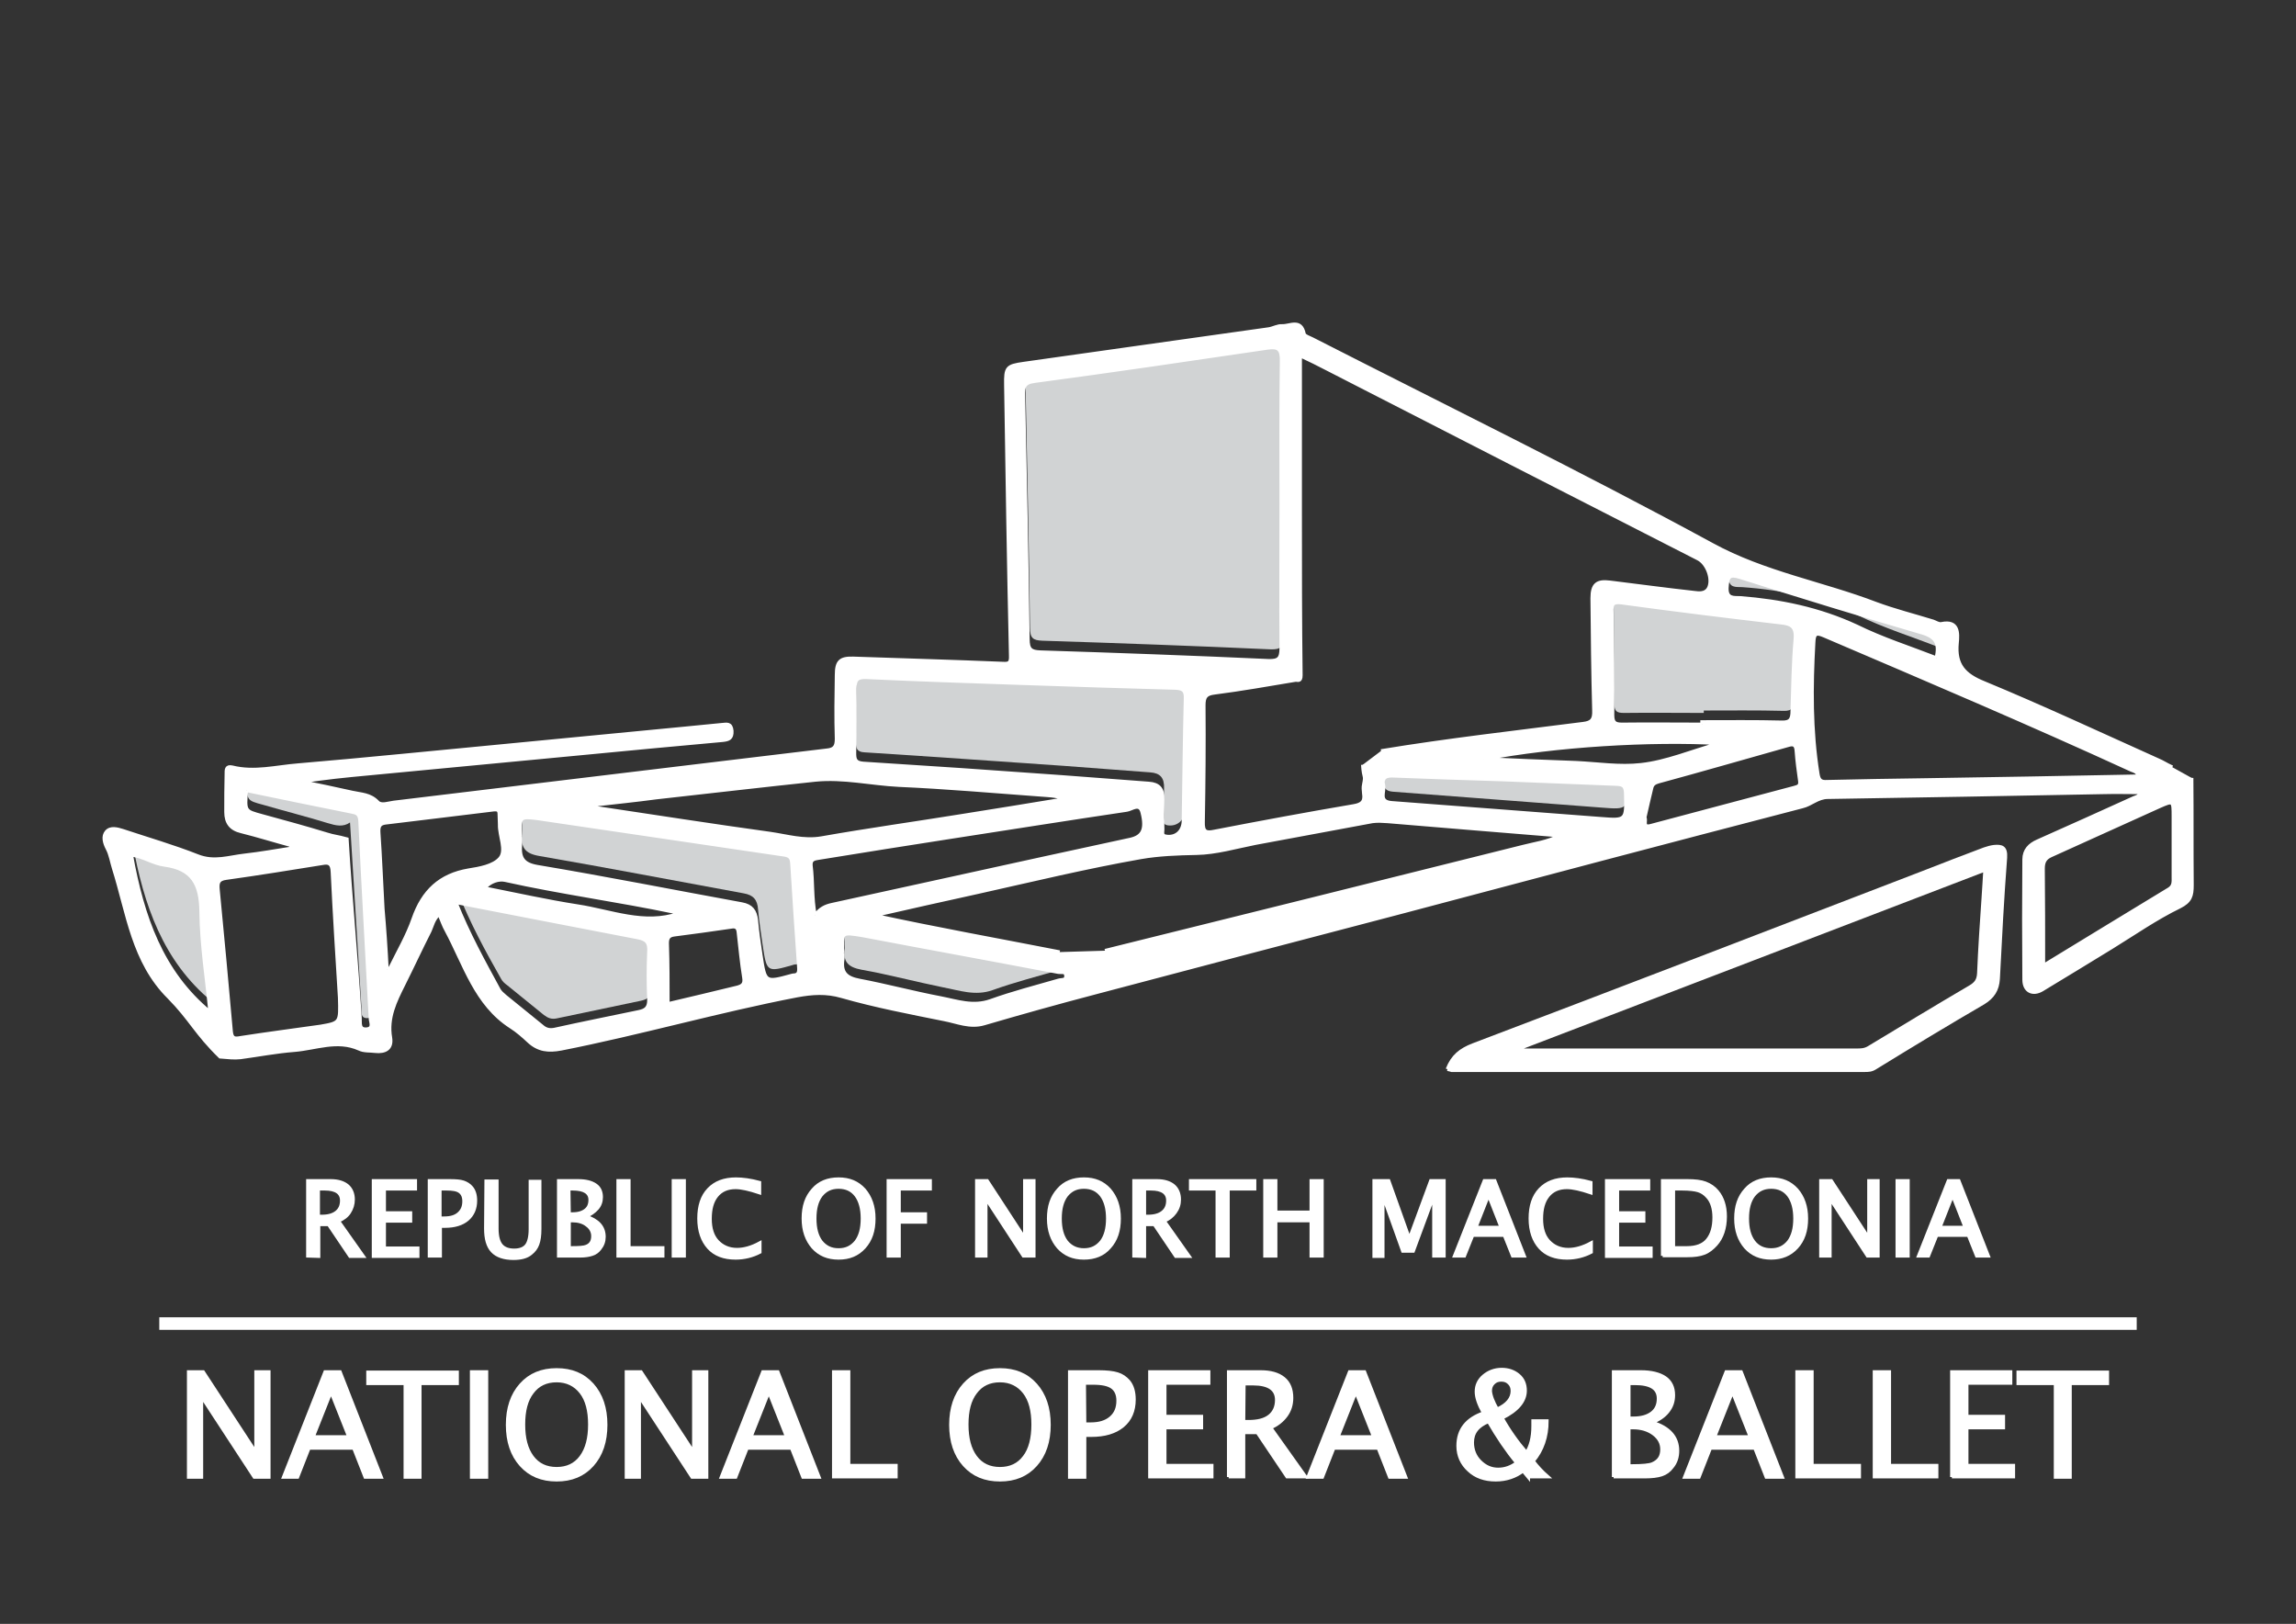 <svg version="1.1" id="Layer_1" xmlns="http://www.w3.org/2000/svg" xmlns:xlink="http://www.w3.org/1999/xlink" x="0px" y="0px" width="664.5px" height="469.9px" viewBox="0 0 664.5 469.9" style="enable-background:new 0 0 664.5 469.9;" xml:space="preserve">
<rect x="0" y="0" width="664.5" height="469.9" fill="#333333" stroke="none"/>
<style type="text/css">

.st0{fill:#FFFFFF;stroke:#FFFFFF;stroke-width:3.635;stroke-miterlimit:10;}
	.st1{fill:#FFFFFF;}
	.st2{fill:#D1D3D4;}
	.st3{fill:#D1D3D4;}

</style>
<g id="Layer_1_1_">
	<g>
		<g id="shape">
			<g id="back">
				<path class="st3" d="M371.3,142.6c0,13.9-0.1,27.7,0.1,41.6c0,3-0.7,3.8-3.7,3.7c-22-1-44-1.8-66-2.5c-2.8-0.1-3.6-0.8-3.6-3.8
					c-0.3-23.4-0.8-46.9-1.3-70.3c-0.1-2.6,0.1-3.9,3.3-4.3c22.4-3,44.8-6.3,67.2-9.6c3.4-0.5,4.3,0.4,4.2,3.9
					C371.1,115.1,371.3,128.9,371.3,142.6"></path>
				<path class="st3" d="M295.8,194.5c14.9,0.5,29.8,1,44.8,1.4c2.1,0.1,3,0.6,2.9,3c-0.3,11.8-0.4,23.7-0.6,35.5
					c0,3-2.3,4.9-5.1,4.4c-1.4-0.3-0.9-1.3-0.9-2c-0.1-2.9-0.1-5.8,0-8.7c0.1-3-1.1-4.4-4-4.6c-8.4-0.6-16.8-1.3-25.2-1.9
					c-19.2-1.3-38.3-2.7-57.5-3.9c-2.3-0.1-2.5-1.3-2.5-3.1c0.1-6.2,0.2-12.4,0.1-18.5c-0.1-2.6,0.6-3.4,3.3-3.3
					C266,193.5,280.9,194,295.8,194.5L295.8,194.5"></path>
				<path class="st3" d="M493.1,206.3c-7.7,0-15.4-0.1-23.1,0c-2,0-2.8-0.4-2.8-2.7c0-10-0.1-19.9-0.2-29.9c0-2.2,0.4-3,2.8-2.6
					c15.4,2.1,30.8,3.9,46.2,5.8c3,0.3,4.4,1.1,4.1,4.7c-0.6,6.9-0.7,13.8-0.9,20.8c-0.1,2.2-0.4,3.4-3,3.3
					c-7.7-0.2-15.4-0.1-23.1-0.1C493.1,205.9,493.1,206.1,493.1,206.3"></path>
				<path class="st3" d="M151.1,238.7c-0.3-5.6-0.3-5.7,4.8-5c23.9,3.5,47.9,7.1,71.8,10.6c1.6,0.2,1.9,1,2,2.5
					c0.6,10.1,1.3,20.1,2,30.1c0.1,1.4-0.3,2.2-1.7,2.2c-0.1,0-0.2,0-0.4,0.1c-7.7,2.2-7.7,2.2-8.9-5.9c-0.5-3.4-1-6.7-1.3-10.1
					c-0.2-2.8-1.3-4.2-4.2-4.7c-19.7-3.6-39.4-7.4-59.1-10.8c-4.2-0.7-5.4-2.5-5-6.3C151.1,240.5,151.1,239.6,151.1,238.7"></path>
				<path class="st3" d="M132.4,257.9c18.1,3.5,35.4,6.9,52.8,10.2c2.6,0.5,3.3,1.5,3.2,4.2c-0.3,4.5-0.3,9.1,0,13.6
					c0.1,2.5-1,3.3-3,3.7c-8.1,1.7-16.2,3.4-24.3,5.1c-1.5,0.3-2.5-0.1-3.7-1c-3.5-2.9-7.1-5.7-10.6-8.6c-0.7-0.5-1.4-1.1-1.8-1.9
					C140.4,275.1,136,267,132.4,257.9"></path>
				<path class="st3" d="M244.4,272.5c-0.4-6.1-0.4-6.1,5.9-4.9c18.8,3.5,37.6,7,56.5,10.6c0.8,0.2,2.3-0.4,2.3,1.1
					c0,1.4-1.4,1.1-2.2,1.3c-6.5,1.9-13.2,3.6-19.6,5.9c-5,1.8-9.6,0.1-14.4-0.8c-7.9-1.6-15.7-3.7-23.6-5.1
					c-3.7-0.7-5.4-2.2-4.8-6.1C244.4,273.8,244.4,273.1,244.4,272.5"></path>
				<path class="st3" d="M435.6,222.3c10.9,0.5,21.8,1,32.7,1.4c1.7,0.1,2.5,0.3,2.6,2.5c0.2,8,0.3,8.1-7.3,7.5
					c-20.1-1.5-40.3-3.1-60.4-4.6c-4-0.3-2-3.2-2.4-5c-0.5-2.4,0.8-2.9,2.9-2.8C414.4,221.6,425,222,435.6,222.3
					C435.6,222.4,435.6,222.3,435.6,222.3"></path>
				<path class="st3" d="M61.2,289.7c-14-11.6-19.6-27.8-22.8-45.5c3.3,0.3,6.3,2.4,9.7,2.9c7.9,1.1,10.4,5.5,10.5,13.5
					C58.7,270.3,60.3,280.1,61.2,289.7"></path>
				<path class="st3" d="M71.7,225.5c10.2,2.1,20.2,4.1,30.3,6.2c1.4,0.3,2.5,0.4,2.6,2.7c0.9,19,2,38,3,57c0.1,1.1,1.1,3-1.1,3.2
					c-2.3,0.2-1.8-1.8-1.9-3.2c-1.1-17.7-2.2-35.4-3.3-53.4c-2,1.4-4.1,0.9-6.4,0.2c-6.2-1.9-12.5-3.5-18.7-5.3
					C71.3,231.6,71.3,231.6,71.7,225.5"></path>
				<path class="st3" d="M560.9,187.2c-7.7-3-15.7-5.5-23.1-9.1c-10.7-5-21.9-7.4-33.6-8.2c-1.7-0.1-4,0.4-3.9-3
					c0.2-3.1,0.6-4,4-2.9c17.4,5.6,35,10.9,52.5,16C560.8,181.1,561.9,183,560.9,187.2"></path>
			</g>
			<g id="lines">
				<path class="st1" d="M634.3,225.1c0.1,12.1,0,18.9,0.1,31c0,3.1-0.4,4.7-3.6,6.3c-6.8,3.3-13.1,7.7-19.6,11.7
					c-6.7,4.1-13.4,8.2-20.2,12.3c-2.7,1.6-5.2,0.4-5.2-2.9c-0.1-11.6-0.1-23.2,0-34.8c0-2.7,1.6-4.3,3.9-5.3
					c9.3-4.1,18.5-8.3,27.8-12.5c0.7-0.3,1.6-0.4,2.1-1.6c-3.7,0-7.3-0.1-10.9,0c-26.6,0.5-53.1,1-79.7,1.4c-2.9,0-4.8,2.1-7.4,2.7
					c-38.9,10.1-77.8,20.4-116.6,30.7c-29.4,7.7-58.8,15.4-88.2,23.2c-10.7,2.8-21.4,5.8-32,8.9c-4.1,1.2-7.8-0.5-11.5-1.2
					c-9.9-2-19.9-3.9-29.7-6.7c-4.5-1.3-8.5-1-12.9-0.2c-22.9,4.4-45.4,10.9-68.3,15.4c-3.7,0.7-6.6,0.4-9.4-2.2
					c-1.6-1.5-3.3-3-5.2-4.2c-10.1-6.5-13.3-17.9-18.6-27.8c-0.8-1.4-1.3-2.9-2.1-4.8c-1.7,1.5-2,3.4-2.7,4.9
					c-2.6,5.1-5,10.3-7.6,15.5c-2.4,4.8-4.8,9.6-3.8,15.4c0.5,3.2-1.6,4.2-4.4,3.9c-1.6-0.2-3.3,0-4.7-0.7
					c-6.3-2.8-12.5-0.1-18.7,0.4c-5.2,0.4-10.4,1.4-15.6,2.1c-1.9,0.2-3.4,0-5.9-0.2c-7-6.8-8.5-10.8-14.8-17.2
					c-10.4-10.3-11.9-24.3-16-37.3c-0.6-1.9-0.9-4-1.8-5.7c-0.9-1.7-1.4-3.6-0.3-4.9c1.2-1.4,3.2-0.8,4.8-0.3
					c7.2,2.4,14.5,4.5,21.6,7.3c4.8,1.9,9.1,0.3,13.6-0.2s8.9-1.3,13.4-2c0-0.3,0-0.6,0-0.9c-4.8-1.3-9.6-2.8-14.4-4
					c-3-0.7-4.4-2.5-4.4-5.6c0-3.7,0-7.3,0.1-11c0-1.2-0.1-2.4,1.7-2c6.4,1.6,12.7-0.1,19-0.6c20.2-1.7,40.5-3.8,60.7-5.7
					c17.3-1.7,34.6-3.3,51.9-5c3.4-0.3,6.8-0.7,10.2-1c1.3-0.1,2.6-0.5,2.8,1.8c0.1,2.2-0.9,2.5-2.6,2.7
					c-13.5,1.2-27.1,2.5-40.6,3.8c-20.7,2-41.4,3.9-62.1,5.9c-6.4,0.6-12.8,1.2-19.2,2.3c4.9,1,9.7,2,14.6,3.1
					c2.6,0.6,5.2,0.5,7.4,2.8c1,1.1,3.1,0.3,4.6,0.1c29-3.5,58.1-7,87.1-10.5c12.8-1.5,25.5-3.1,38.3-4.6c2.2-0.2,2.8-1.1,2.8-3.3
					c-0.2-6.2-0.1-12.4,0-18.5c0-3.9,1.1-4.9,4.8-4.8c14.4,0.5,28.9,0.9,43.3,1.5c1.8,0.1,2.4-0.1,2.3-2.3
					c-0.6-26.1-1-52.2-1.4-78.3c-0.1-5.1,0.3-5.5,5.2-6.2c23.6-3.3,47.2-6.7,70.9-10c1.3-0.2,2.6-1,3.9-0.9c2.2,0.1,5.4-2.1,6.3,2.3
					c0.1,0.6,1.6,1.1,2.4,1.5c38.6,19.7,77.6,38.8,115.7,59.5c15.2,8.3,31.8,11.1,47.5,17.1c5.4,2,11,3.4,16.5,5.1
					c0.8,0.3,1.7,0.9,2.4,0.7c4.9-1,4.8,2.7,4.5,5.6c-0.6,6.3,2.1,9.2,7.8,11.5c16.9,7,33.4,14.7,50.1,22.2c1.9,0.8,2.4,1.3,4.4,2.2
					 M399.7,217.3c19.4-3.2,39-5.4,58.5-7.9c2.5-0.3,3.2-1.2,3.1-3.8c-0.3-10.8-0.4-21.7-0.5-32.5c0-4,1.4-5.1,5.2-4.6
					c8.1,1,16.2,2.1,24.4,3c1.4,0.2,3.1,0.3,4-1.1c1.5-2.5-0.2-7.3-2.9-8.7c-35.8-18.3-71.7-36.6-107.5-55c-2.5-1.3-4.9-2.5-7.7-3.8
					c0,15.4,0,30.3,0,45.2c0,15.8,0,31.5,0.2,47.3c0,2-1,1.3-1.6,1.4c-7.8,1.3-15.7,2.7-23.5,3.7c-2.4,0.3-3,1.2-3,3.6
					c0.1,11.2,0,22.4-0.2,33.7c-0.1,2.9,0.8,3.3,3.2,2.8c13.4-2.6,26.9-5.1,40.4-7.4c2.3-0.4,3.3-1.2,2.9-3.6
					c-0.1-0.9-0.2-1.8,0-2.6c0.6-3,0-1.3-0.3-5.7 M370.8,145.8c0-13.7-0.1-27.5,0.1-41.2c0.1-3.6-0.9-4.4-4.2-3.9
					c-22.4,3.3-44.7,6.6-67.2,9.6c-3.2,0.4-3.4,1.7-3.3,4.3c0.5,23.4,1,46.9,1.3,70.3c0,3,0.8,3.7,3.6,3.8c22,0.7,44,1.5,66,2.5
					c3,0.1,3.7-0.7,3.7-3.7C370.7,173.6,370.8,159.7,370.8,145.8 M319.8,275.1c40.3-10,80.6-20,120.9-30.1c3.4-0.9,7.1-1.3,10.7-3.2
					c-16.9-1.4-33.4-2.7-49.8-4.1c-1.5-0.1-3-0.2-4.4,0c-11.3,2.1-22.6,4.2-33.9,6.3c-5.6,1.1-11.3,2.8-17,2.9
					c-5.4,0.1-10.9,0.3-16.1,1.2c-15.9,2.8-31.6,6.6-47.3,10.1c-10,2.2-19.9,4.4-29.9,6.7c17.9,3.9,35.8,7.1,53.7,10.6 M295.4,197.7
					L295.4,197.7c-14.9-0.5-29.8-1-44.7-1.7c-2.6-0.1-3.3,0.7-3.3,3.3c0.1,6.2,0,12.3-0.1,18.5c0,1.8,0.1,2.9,2.5,3.1
					c19.2,1.2,38.3,2.5,57.5,3.9c8.4,0.6,16.8,1.3,25.2,1.9c2.9,0.2,4.1,1.6,4,4.6c-0.1,2.9-0.1,5.8,0,8.7c0,0.8-0.4,1.8,0.9,2
					c2.8,0.5,5-1.3,5.1-4.4c0.2-11.8,0.3-23.7,0.6-35.5c0.1-2.4-0.8-2.9-2.9-3C325.2,198.7,310.3,198.2,295.4,197.7 M619,224.6
					c-0.5-1.4-1.5-1.5-2.2-1.8c-29.4-13.5-59.1-26.1-88.8-38.8c-2.5-1.1-3-0.6-3.1,2c-0.7,12.7-0.8,25.3,1.2,37.9
					c0.3,2,1,2.4,2.7,2.3c9.3-0.2,18.6-0.4,27.9-0.5C577.4,225.4,598.1,225,619,224.6 M492.6,209.6c0-0.2,0-0.5,0-0.7
					c7.7,0,15.4-0.1,23.1,0.1c2.6,0.1,3-1.1,3-3.3c0.2-6.9,0.3-13.9,0.9-20.8c0.3-3.6-1.2-4.4-4.1-4.7c-15.4-1.8-30.8-3.7-46.2-5.8
					c-2.5-0.3-2.9,0.4-2.8,2.6c0.2,10,0.3,19.9,0.2,29.9c0,2.3,0.8,2.7,2.8,2.7C477.2,209.5,484.9,209.6,492.6,209.6 M98.3,288.7
					c-0.7-11.3-1.5-23.8-2.1-36.4c-0.1-2.2-0.8-2.9-2.8-2.5c-9.3,1.5-18.6,3-27.9,4.3c-2.4,0.3-2.6,1.4-2.4,3.4
					c1.3,13.6,2.6,27.3,3.8,41c0.2,2.1,1.1,2.1,2.7,1.8c7.7-1.2,15.5-2.2,23.2-3.3C98.6,296,98.5,295.9,98.3,288.7 M150.6,241.9
					c0,0.9,0.1,1.8,0,2.6c-0.3,3.8,0.8,5.6,5,6.3c19.7,3.3,39.4,7.2,59.1,10.8c2.8,0.5,3.9,2,4.2,4.7c0.3,3.4,0.8,6.7,1.3,10.1
					c1.2,8,1.2,8,8.9,5.9c0.1,0,0.2-0.1,0.4-0.1c1.5,0,1.8-0.7,1.7-2.2c-0.7-10-1.4-20.1-2-30.1c-0.1-1.4-0.4-2.2-2-2.5
					c-23.9-3.5-47.9-7.1-71.8-10.6C150.4,236.2,150.3,236.4,150.6,241.9 M131.9,261.1c3.6,9.1,8.1,17.2,12.5,25.3
					c0.4,0.7,1.1,1.3,1.8,1.9c3.5,2.9,7.1,5.7,10.6,8.6c1.1,1,2.2,1.3,3.7,1c8.1-1.8,16.2-3.4,24.3-5.1c2-0.4,3.1-1.1,3-3.7
					c-0.2-4.5-0.2-9.1,0-13.6c0.2-2.7-0.6-3.7-3.2-4.2C167.4,268,150,264.6,131.9,261.1 M172,232.9c0,0.2,0,0.4,0,0.6
					c0.3,0.1,0.6,0.3,0.9,0.3c16.7,2.5,33.3,5.1,50,7.4c4.9,0.7,9.7,2.2,14.9,1.3c13.6-2.4,27.3-4.3,40.9-6.5
					c9.6-1.5,19.2-3.1,29.6-4.8c-2.9-1.1-5.1-1-7.2-1.2c-13.7-1-27.3-2.2-41-2.8c-8-0.4-16-2.3-24.1-1.5c-15.3,1.6-30.6,3.4-46,5.1
					C184.1,231.6,178.1,232.2,172,232.9 M235.9,264.9c1.4-2,3-2.7,4.8-3.1c11.6-2.5,23.1-5.1,34.7-7.6c17.3-3.8,34.6-7.6,51.8-11.3
					c3.5-0.8,4.6-2.9,3.4-7.7c-0.7-3.1-3-1-4.5-0.8c-16.9,2.5-33.8,5.2-50.7,7.8c-12.8,2-25.6,4-38.4,6.1c-1.2,0.2-2.5,0.3-2.3,2.2
					C235.3,255.1,234.9,259.8,235.9,264.9 M591.4,279.4c12.5-7.6,24.4-14.9,36.3-22.1c1.5-0.9,1.3-2.2,1.3-3.6c0-5.8,0-11.6,0-17.4
					c0-4.7,0-4.7-4.1-2.9c-10.5,4.7-20.9,9.5-31.4,14.2c-1.7,0.8-2.2,1.9-2.2,3.8C591.4,260.5,591.4,269.6,591.4,279.4 M112,280.6
					c0.6-0.4,0.8-0.4,0.9-0.5c2.3-4.7,5-9.3,6.7-14.2c2.8-8.1,7.8-12.7,16-14.1c3.2-0.5,7.2-1.2,9.1-3.4c2-2.3-0.2-6.5-0.1-9.8
					c0-1-0.1-2-0.1-3c0-1.2-0.5-1.4-1.6-1.3c-10.4,1.3-20.8,2.5-31.3,3.8c-1.6,0.2-2.1,0.9-2,2.7c0.5,7.4,0.8,14.8,1.2,22.2
					C111.3,268.7,111.7,274.5,112,280.6 M243.9,275.7c0,0.6,0.1,1.3,0,1.9c-0.6,3.9,1.1,5.4,4.8,6.1c7.9,1.5,15.7,3.6,23.6,5.1
					c4.7,0.9,9.3,2.6,14.4,0.8c6.4-2.3,13-4,19.6-5.9c0.9-0.3,2.3,0.1,2.2-1.3c0-1.5-1.5-0.9-2.3-1.1c-18.8-3.6-37.6-7-56.5-10.6
					C243.5,269.7,243.5,269.6,243.9,275.7 M435.2,225.6L435.2,225.6c-10.6-0.3-21.3-0.7-31.9-1.1c-2.1-0.1-3.4,0.4-2.9,2.8
					c0.4,1.8-1.6,4.7,2.4,5c20.1,1.5,40.3,3.1,60.4,4.6c7.6,0.6,7.5,0.5,7.3-7.5c-0.1-2.1-0.9-2.4-2.6-2.5
					C457,226.5,446.1,226,435.2,225.6 M476,236.6c0.6,0.7-0.9,3.1,1.9,2.3c13.8-3.7,27.6-7.3,41.4-11c1-0.3,1.8-0.4,1.6-1.9
					c-0.4-2.9-0.8-5.7-1-8.6c-0.1-2-0.9-2.2-2.5-1.7c-12.4,3.5-24.9,7.1-37.4,10.5c-1.1,0.3-1.8,0.8-2,1.8
					C477.3,230.8,476.7,233.6,476,236.6 M60.8,292.9c-0.9-9.6-2.5-19.3-2.6-29.1c-0.1-8-2.5-12.4-10.5-13.5
					c-3.4-0.4-6.4-2.6-9.7-2.9C41.2,265.1,46.7,281.3,60.8,292.9 M71.3,228.7c-0.5,6.1-0.5,6,4.6,7.4c6.2,1.7,12.5,3.4,18.7,5.3
					c2.2,0.7,2.9,0.6,5.8,1.4c1.1,18,2.7,34.1,3.8,51.8c0.1,1.4-0.4,3.4,1.9,3.2c2.2-0.2,1.1-2.1,1.1-3.2c-1-19-2.1-38-3-57
					c-0.1-2.3-1.2-2.4-2.6-2.7C91.5,232.9,81.5,230.8,71.3,228.7 M193.3,290.5c6.9-1.6,13.5-3.2,20.1-4.8c1.5-0.4,2.2-1,1.9-2.8
					c-0.7-4.3-1.1-8.7-1.6-13.1c-0.1-1.3-0.7-1.8-1.9-1.6c-5.6,0.8-11.1,1.6-16.7,2.3c-1.5,0.2-2,0.9-2,2.4
					C193.3,278.8,193.3,284.6,193.3,290.5 M429.5,219.6c8.9,0.4,17.8,0.8,26.7,1.1c6.2,0.3,12.6,1.3,18.7,0.6
					c7.4-0.8,14.6-3.9,22.8-6.2C477.9,214,450.3,215.6,429.5,219.6 M560.4,190.4c1-4.2-0.1-6.1-4.1-7.3c-17.6-5.1-35.1-10.5-52.5-16
					c-3.4-1.1-3.8-0.2-4,2.9c-0.2,3.4,2.1,2.9,3.9,3c11.6,0.9,22.8,3.2,33.6,8.2C544.8,184.9,552.7,187.4,560.4,190.4 M196.4,264.4
					c-0.4-0.1-0.8-0.4-1.3-0.5c-16.2-3.4-32.7-5.6-48.9-9.2c-1.8-0.4-4.3,0.3-6,2.3c9.1,1.8,18,3.8,27,5.2
					C177,263.7,186.4,267.8,196.4,264.4" style="stroke: white;"></path>
				<path class="st1" d="M418.9,309.4c1.5-3.8,3.8-5.6,7.4-7c43.5-16.5,86.9-33.2,130.3-49.9c5.9-2.3,11.8-4.6,17.7-6.8
					c0.9-0.3,1.9-0.6,2.8-0.7c2.2-0.2,3.5,0.1,3.3,3.2c-0.9,11.7-1.5,23.4-2.1,35.1c-0.2,3.1-1.5,5.2-4.3,6.9
					c-10.5,6.1-20.9,12.4-31.3,18.8c-1.1,0.7-2,0.7-3.1,0.7c-39.8,0-79.6,0-119.5,0C419.8,309.6,419.5,309.5,418.9,309.4
					 M439.9,303.3c0.1,0.2,0.1,0.4,0.2,0.6c32.4,0,64.8,0,97.2,0c1.2,0,2.3,0,3.5-0.7c9.8-5.9,19.5-11.8,29.4-17.6
					c1.7-1,2.4-2,2.5-4c0.3-7.3,0.8-14.6,1.3-21.9c0.2-2.5,0.3-5.1,0.5-8C529.3,269,484.6,286.2,439.9,303.3" style="stroke: white;"></path>
			</g>
		</g>
		<g>
			<line class="st0" x1="46.1" y1="383" x2="618.4" y2="383" style="stroke: white; fill: white;"></line>
		</g>
		<g>
			<path class="st1" d="M89.1,363.4v-21.7h6.6c2.1,0,3.7,0.5,4.8,1.4c1.1,0.9,1.7,2.3,1.7,4c0,1.4-0.4,2.6-1.1,3.7
				c-0.7,1.1-1.8,1.9-3.2,2.5l7.2,10.2h-3.8l-6.2-9.2h-2.9v9.2L89.1,363.4L89.1,363.4z M92.1,352h1c1.9,0,3.3-0.4,4.3-1.2
				c1-0.8,1.5-1.9,1.5-3.4c0-2.2-1.6-3.4-4.9-3.4h-1.9V352z" style="stroke: white;"></path>
			<path class="st1" d="M108.1,363.4v-21.7h12.1v2.3h-9v7h7.6v2.3h-7.6v7.9h9.7v2.3h-12.8V363.4L108.1,363.4z" style="stroke: white;"></path>
			<path class="st1" d="M124.3,363.4v-21.7h5.9c1.7,0,3,0.1,3.9,0.4c0.9,0.3,1.7,0.8,2.3,1.5c0.8,0.9,1.2,2.2,1.2,3.8
				c0,2.3-0.8,4.1-2.3,5.4s-3.7,2-6.5,2h-1.4v8.6H124.3L124.3,363.4z M127.4,352.5h1.2c1.8,0,3.2-0.4,4.2-1.3s1.5-2,1.5-3.6
				c0-1.3-0.4-2.2-1.2-2.8c-0.8-0.6-2.1-0.8-3.9-0.8h-1.9v8.5L127.4,352.5L127.4,352.5z" style="stroke: white;"></path>
			<path class="st1" d="M140.7,341.8h3.1v13.7c0,2.2,0.4,3.8,1.2,4.8s2.1,1.5,3.8,1.5c1.7,0,2.9-0.5,3.6-1.4
				c0.7-0.9,1.1-2.5,1.1-4.7v-13.8h2.7v13.7c0,1.9-0.2,3.3-0.6,4.4c-0.4,1.1-1,1.9-2,2.7c-1.2,1-2.9,1.4-5,1.4
				c-2.7,0-4.8-0.7-6.1-2.1s-1.9-3.5-1.9-6.5L140.7,341.8L140.7,341.8L140.7,341.8z" style="stroke: white;"></path>
			<path class="st1" d="M161.7,363.4v-21.7h5.6c2.2,0,3.8,0.4,5,1.2c1.2,0.8,1.7,2,1.7,3.5c0,1.3-0.4,2.4-1.2,3.3
				c-0.8,0.9-1.9,1.7-3.3,2.3c3.5,1.1,5.3,3,5.3,5.9c0,1.3-0.4,2.4-1.2,3.4c-0.6,0.8-1.3,1.3-2.2,1.6c-0.9,0.3-2,0.5-3.5,0.5H161.7
				L161.7,363.4z M164.7,351.3h1c1.7,0,2.9-0.4,3.8-1.1c0.9-0.7,1.3-1.7,1.3-3c0-2.1-1.7-3.2-5-3.2h-1.2L164.7,351.3L164.7,351.3
				L164.7,351.3z M164.7,361.1h0.6c2.3,0,3.7-0.1,4.4-0.4c1.3-0.5,1.9-1.5,1.9-3c0-1.3-0.6-2.4-1.7-3.2c-1.1-0.9-2.6-1.3-4.3-1.3
				h-0.9V361.1z" style="stroke: white;"></path>
			<path class="st1" d="M178.9,363.4v-21.7h3.1v19.4h9.8v2.3L178.9,363.4L178.9,363.4z" style="stroke: white;"></path>
			<path class="st1" d="M194.9,363.4v-21.7h3.1v21.7H194.9z" style="stroke: white;"></path>
			<path class="st1" d="M219.9,362.3c-2.1,1.1-4.5,1.7-7,1.7c-3.4,0-6-1-7.8-3c-1.8-2-2.8-4.8-2.8-8.4c0-3.6,0.9-6.4,2.8-8.4
				c1.9-2,4.5-3,7.9-3c1.9,0,4.2,0.3,6.8,1v2.9c-3-1-5.3-1.5-6.9-1.5c-2.4,0-4.2,0.8-5.5,2.4c-1.3,1.6-1.9,3.8-1.9,6.7
				c0,2.8,0.7,5,2.1,6.5c1.4,1.5,3.3,2.4,5.7,2.4c2,0,4.2-0.6,6.6-1.9V362.3L219.9,362.3z" style="stroke: white;"></path>
			<path class="st1" d="M242.7,364c-3.1,0-5.5-1-7.4-3.1c-1.8-2.1-2.8-4.8-2.8-8.3s0.9-6.2,2.8-8.3c1.8-2.1,4.3-3.1,7.4-3.1
				s5.5,1,7.4,3.1c1.8,2.1,2.8,4.8,2.8,8.3s-0.9,6.2-2.8,8.3C248.2,363,245.8,364,242.7,364z M242.7,361.7c2.2,0,3.8-0.8,5.1-2.4
				c1.2-1.6,1.8-3.8,1.8-6.7c0-2.8-0.6-5.1-1.8-6.7c-1.2-1.6-2.9-2.4-5.1-2.4s-3.8,0.8-5.1,2.4c-1.2,1.6-1.8,3.8-1.8,6.7
				s0.6,5.1,1.8,6.7C238.9,360.9,240.5,361.7,242.7,361.7z" style="stroke: white;"></path>
			<path class="st1" d="M257.1,363.4v-21.7h12.1v2.3h-9v7.3h7.6v2.3h-7.6v9.8L257.1,363.4L257.1,363.4z" style="stroke: white;"></path>
			<path class="st1" d="M282.7,363.4v-21.7h3l10.9,16.7v-16.7h2.6v21.7h-3l-10.9-16.7v16.7H282.7z" style="stroke: white;"></path>
			<path class="st1" d="M313.7,364c-3.1,0-5.5-1-7.4-3.1c-1.8-2.1-2.8-4.8-2.8-8.3s0.9-6.2,2.8-8.3c1.8-2.1,4.3-3.1,7.4-3.1
				s5.5,1,7.4,3.1c1.8,2.1,2.8,4.8,2.8,8.3s-0.9,6.2-2.8,8.3C319.3,363,316.8,364,313.7,364z M313.7,361.7c2.2,0,3.8-0.8,5.1-2.4
				c1.2-1.6,1.8-3.8,1.8-6.7c0-2.8-0.6-5.1-1.8-6.7c-1.2-1.6-2.9-2.4-5.1-2.4s-3.8,0.8-5.1,2.4c-1.2,1.6-1.8,3.8-1.8,6.7
				s0.6,5.1,1.8,6.7C309.9,360.9,311.6,361.7,313.7,361.7z" style="stroke: white;"></path>
			<path class="st1" d="M328.2,363.4v-21.7h6.6c2.1,0,3.7,0.5,4.8,1.4c1.1,0.9,1.7,2.3,1.7,4c0,1.4-0.4,2.6-1.2,3.7
				c-0.8,1.1-1.8,1.9-3.2,2.5l7.2,10.2h-3.8l-6.2-9.2h-2.9v9.2L328.2,363.4L328.2,363.4z M331.2,352h1c1.9,0,3.3-0.4,4.3-1.2
				c1-0.8,1.5-1.9,1.5-3.4c0-2.2-1.6-3.4-4.9-3.4h-1.9V352z" style="stroke: white;"></path>
			<path class="st1" d="M352.3,363.4V344h-7.7v-2.3h18.5v2.3h-7.7v19.4H352.3z" style="stroke: white;"></path>
			<path class="st1" d="M366.1,363.4v-21.7h3.1v9.1h10.3v-9.1h3.1v21.7h-3.1v-10.2h-10.3v10.2H366.1z" style="stroke: white;"></path>
			<path class="st1" d="M397.7,363.4v-21.7h4.2l6,16.8l6.2-16.8h3.8v21.7H415v-17.6l-6,16.2h-3l-5.8-16.2v17.7h-2.5V363.4
				L397.7,363.4z" style="stroke: white;"></path>
			<path class="st1" d="M421,363.4l8.6-21.7h3l8.5,21.7h-3.3l-2.4-6h-9.2l-2.4,6H421z M427.1,355.2h7.4l-3.7-9.4L427.1,355.2z" style="stroke: white;"></path>
			<path class="st1" d="M460.5,362.3c-2.1,1.1-4.5,1.7-7,1.7c-3.4,0-6-1-7.8-3s-2.8-4.8-2.8-8.4c0-3.6,0.9-6.4,2.8-8.4
				c1.9-2,4.5-3,7.9-3c1.9,0,4.2,0.3,6.8,1v2.9c-3-1-5.3-1.5-6.9-1.5c-2.4,0-4.2,0.8-5.5,2.4s-1.9,3.8-1.9,6.7c0,2.8,0.7,5,2.1,6.5
				c1.4,1.5,3.3,2.4,5.7,2.4c2,0,4.2-0.6,6.6-1.9L460.5,362.3L460.5,362.3z" style="stroke: white;"></path>
			<path class="st1" d="M465,363.4v-21.7h12.1v2.3h-9v7h7.6v2.3h-7.6v7.9h9.7v2.3H465V363.4z" style="stroke: white;"></path>
			<path class="st1" d="M481.2,363.4v-21.7h7.2c2.1,0,3.9,0.2,5.2,0.7c1.3,0.5,2.5,1.3,3.4,2.4c1.5,1.8,2.3,4.2,2.3,7.2
				c0,3.3-0.9,6.1-2.7,8.1c-1,1.1-2.1,2-3.4,2.5s-2.9,0.7-4.8,0.7h-7.2V363.4z M484.3,361.1h3.9c2.8,0,4.8-0.8,6-2.3
				c1.3-1.6,1.9-3.8,1.9-6.5c0-2.5-0.6-4.6-1.9-6c-0.8-0.9-1.7-1.5-2.7-1.8s-2.6-0.5-4.7-0.5h-2.5V361.1L484.3,361.1z" style="stroke: white;"></path>
			<path class="st1" d="M512.6,364c-3.1,0-5.5-1-7.4-3.1c-1.8-2.1-2.8-4.8-2.8-8.3s0.9-6.2,2.8-8.3c1.8-2.1,4.3-3.1,7.4-3.1
				c3.1,0,5.5,1,7.4,3.1c1.8,2.1,2.8,4.8,2.8,8.3s-0.9,6.2-2.8,8.3C518.1,363,515.6,364,512.6,364z M512.6,361.7
				c2.2,0,3.8-0.8,5.1-2.4c1.2-1.6,1.8-3.8,1.8-6.7c0-2.8-0.6-5.1-1.8-6.7c-1.2-1.6-2.9-2.4-5.1-2.4c-2.2,0-3.8,0.8-5.1,2.4
				c-1.2,1.6-1.8,3.8-1.8,6.7s0.6,5.1,1.8,6.7C508.7,360.9,510.4,361.7,512.6,361.7z" style="stroke: white;"></path>
			<path class="st1" d="M527,363.4v-21.7h3l10.9,16.7v-16.7h2.6v21.7h-3l-10.9-16.7v16.7H527z" style="stroke: white;"></path>
			<path class="st1" d="M549.1,363.4v-21.7h3.1v21.7H549.1z" style="stroke: white;"></path>
			<path class="st1" d="M555.3,363.4l8.6-21.7h3l8.5,21.7h-3.3l-2.4-6h-9.2l-2.4,6H555.3z M561.4,355.2h7.4l-3.7-9.4L561.4,355.2z" style="stroke: white;"></path>
		</g>
		<g>
			<path class="st1" d="M54.6,427.4V397h4.2l15.3,23.4V397h3.7v30.4h-4.2L58.3,404v23.4H54.6z" style="stroke: white;"></path>
			<path class="st1" d="M82.1,427.4l12-30.4h4.3l11.9,30.4h-4.6l-3.3-8.4h-13l-3.3,8.4H82.1z M90.6,415.8H101l-5.2-13.1L90.6,415.8z
				" style="stroke: white;"></path>
			<path class="st1" d="M136.5,427.4V397h4.3v30.4H136.5z" style="stroke: white;"></path>
			<path class="st1" d="M161.1,428.2c-4.3,0-7.7-1.4-10.3-4.3c-2.6-2.9-3.9-6.8-3.9-11.6s1.3-8.7,3.9-11.6c2.6-2.9,6-4.3,10.3-4.3
				c4.3,0,7.7,1.4,10.3,4.3c2.6,2.9,3.9,6.8,3.9,11.6s-1.3,8.7-3.9,11.6C168.8,426.8,165.4,428.2,161.1,428.2z M161.1,425
				c3,0,5.4-1.1,7.1-3.4c1.7-2.3,2.5-5.4,2.5-9.4s-0.8-7.1-2.5-9.3c-1.7-2.2-4.1-3.4-7.1-3.4s-5.4,1.1-7.1,3.4
				c-1.7,2.2-2.5,5.3-2.5,9.3s0.8,7.1,2.5,9.4C155.7,423.9,158.1,425,161.1,425z" style="stroke: white;"></path>
			<path class="st1" d="M181.3,427.4V397h4.2l15.3,23.4V397h3.7v30.4h-4.2L185,404v23.4H181.3z" style="stroke: white;"></path>
			<path class="st1" d="M208.8,427.4l12-30.4h4.3l11.9,30.4h-4.6l-3.3-8.4h-12.9l-3.3,8.4H208.8z M217.3,415.8h10.4l-5.2-13.1
				L217.3,415.8z" style="stroke: white;"></path>
			<path class="st1" d="M241.3,427.4V397h4.3v27.1h13.7v3.2h-18V427.4z" style="stroke: white;"></path>
			<path class="st1" d="M289.4,428.2c-4.3,0-7.7-1.4-10.3-4.3c-2.6-2.9-3.9-6.8-3.9-11.6s1.3-8.7,3.9-11.6c2.6-2.9,6-4.3,10.3-4.3
				c4.3,0,7.7,1.4,10.3,4.3c2.6,2.9,3.9,6.8,3.9,11.6s-1.3,8.7-3.9,11.6C297.1,426.8,293.7,428.2,289.4,428.2z M289.4,425
				c3,0,5.4-1.1,7.1-3.4c1.7-2.2,2.5-5.4,2.5-9.4s-0.8-7.1-2.5-9.3c-1.7-2.2-4.1-3.4-7.1-3.4s-5.4,1.1-7.1,3.4
				c-1.7,2.2-2.5,5.3-2.5,9.3s0.8,7.1,2.5,9.4C284,423.9,286.4,425,289.4,425z" style="stroke: white;"></path>
			<path class="st1" d="M309.6,427.4V397h8.3c2.4,0,4.2,0.2,5.5,0.6c1.3,0.4,2.3,1.1,3.2,2.1c1.1,1.3,1.6,3.1,1.6,5.3
				c0,3.2-1.1,5.8-3.3,7.6c-2.2,1.8-5.2,2.7-9.1,2.7h-1.9v12.1H309.6L309.6,427.4z M313.9,412.1h1.7c2.6,0,4.5-0.6,5.9-1.8
				c1.4-1.2,2.1-2.8,2.1-5c0-1.8-0.6-3.1-1.7-3.9c-1.1-0.8-2.9-1.2-5.5-1.2h-2.6L313.9,412.1L313.9,412.1z" style="stroke: white;"></path>
			<path class="st1" d="M332.8,427.4V397h17v3.2h-12.7v9.7h10.6v3.2h-10.6v11h13.6v3.2h-17.9V427.4z" style="stroke: white;"></path>
			<path class="st1" d="M355.6,427.4V397h9.2c2.9,0,5.1,0.6,6.7,1.9c1.6,1.3,2.3,3.2,2.3,5.6c0,1.9-0.5,3.6-1.6,5.1
				s-2.6,2.7-4.5,3.5l10.1,14.2h-5.3l-8.6-12.8h-4v12.8h-4.3L355.6,427.4L355.6,427.4z M359.9,411.4h1.4c2.7,0,4.7-0.5,6.1-1.6
				c1.4-1.1,2.1-2.7,2.1-4.7c0-3.1-2.3-4.7-6.8-4.7H360L359.9,411.4L359.9,411.4L359.9,411.4z" style="stroke: white;"></path>
			<path class="st1" d="M378.6,427.4l12-30.4h4.3l11.9,30.4h-4.6l-3.3-8.4H386l-3.3,8.4H378.6z M387.2,415.8h10.4l-5.2-13.1
				L387.2,415.8z" style="stroke: white;"></path>
			<path class="st1" d="M442.3,427.4l-1.5-1.8c-2.2,1.7-4.9,2.6-7.9,2.6c-3.2,0-5.8-0.9-7.8-2.8c-2-1.8-3.1-4.2-3.1-7
				c0-4.7,2.5-7.8,7.4-9.5c-1.4-2.5-2.1-4.5-2.1-6.2c0-1.8,0.7-3.3,2.1-4.5c1.4-1.2,3.2-1.9,5.2-1.9s3.6,0.6,4.9,1.7
				s1.9,2.6,1.9,4.4c0,3-2.2,5.7-6.7,7.9c2,3.6,4.4,7,7.1,10.1c1.2-1.8,1.9-4.4,1.9-7.7v-1.5h4c0,4.5-1.3,8.4-4,11.6
				c1.2,1.6,2.6,3.1,4.2,4.5h-5.6L442.3,427.4L442.3,427.4z M439,423.3c-2.9-3.5-5.6-7.5-8.2-12c-3.2,1.3-4.7,3.3-4.7,6.1
				c0,2.1,0.7,4,2.2,5.5s3.2,2.3,5.3,2.3C435.5,425.2,437.3,424.6,439,423.3z M433.3,407.8c2.9-1.3,4.4-3.1,4.4-5.3
				c0-1-0.3-1.7-0.9-2.3c-0.6-0.6-1.3-0.9-2.3-0.9s-1.7,0.3-2.3,0.9c-0.6,0.6-0.9,1.3-0.9,2.3C431.4,403.9,432.1,405.7,433.3,407.8z
				" style="stroke: white;"></path>
			<path class="st1" d="M467,427.4V397h7.9c3,0,5.4,0.6,7,1.7c1.6,1.1,2.4,2.8,2.4,5c0,1.8-0.5,3.3-1.6,4.7
				c-1.1,1.4-2.6,2.4-4.6,3.2c5,1.5,7.4,4.3,7.4,8.2c0,1.8-0.5,3.4-1.6,4.7c-0.8,1.1-1.8,1.8-3,2.2c-1.2,0.4-2.8,0.6-4.9,0.6h-9
				L467,427.4L467,427.4z M471.3,410.4h1.4c2.3,0,4.1-0.5,5.4-1.5c1.3-1,1.9-2.4,1.9-4.2c0-3-2.3-4.4-6.9-4.4h-1.7v10.1H471.3z
				 M471.3,424.2h0.9c3.2,0,5.2-0.2,6.1-0.6c1.8-0.8,2.7-2.1,2.7-4.2c0-1.8-0.8-3.3-2.4-4.5c-1.6-1.2-3.6-1.8-6-1.8h-1.2v11.1H471.3
				z" style="stroke: white;"></path>
			<path class="st1" d="M487.6,427.4l12-30.4h4.3l11.9,30.4h-4.6l-3.3-8.4H495l-3.3,8.4H487.6z M496.2,415.8h10.4l-5.2-13.1
				L496.2,415.8z" style="stroke: white;"></path>
			<path class="st1" d="M520.1,427.4V397h4.3v27.1h13.7v3.2h-18V427.4z" style="stroke: white;"></path>
			<path class="st1" d="M542.5,427.4V397h4.3v27.1h13.7v3.2h-18V427.4z" style="stroke: white;"></path>
			<path class="st1" d="M564.9,427.4V397h17v3.2h-12.7v9.7h10.6v3.2h-10.6v11h13.5v3.2h-17.8V427.4z" style="stroke: white;"></path>
			<path class="st1" d="M594.9,427.4v-27.1h-10.8v-3.2h25.8v3.2h-10.8v27.1H594.9z" style="stroke: white;"></path>
			<path class="st1" d="M117.3,427.4v-27.1h-10.8v-3.2h25.8v3.2h-10.8v27.1H117.3z" style="stroke: white;"></path>
		</g>
	</g>
</g>
</svg>